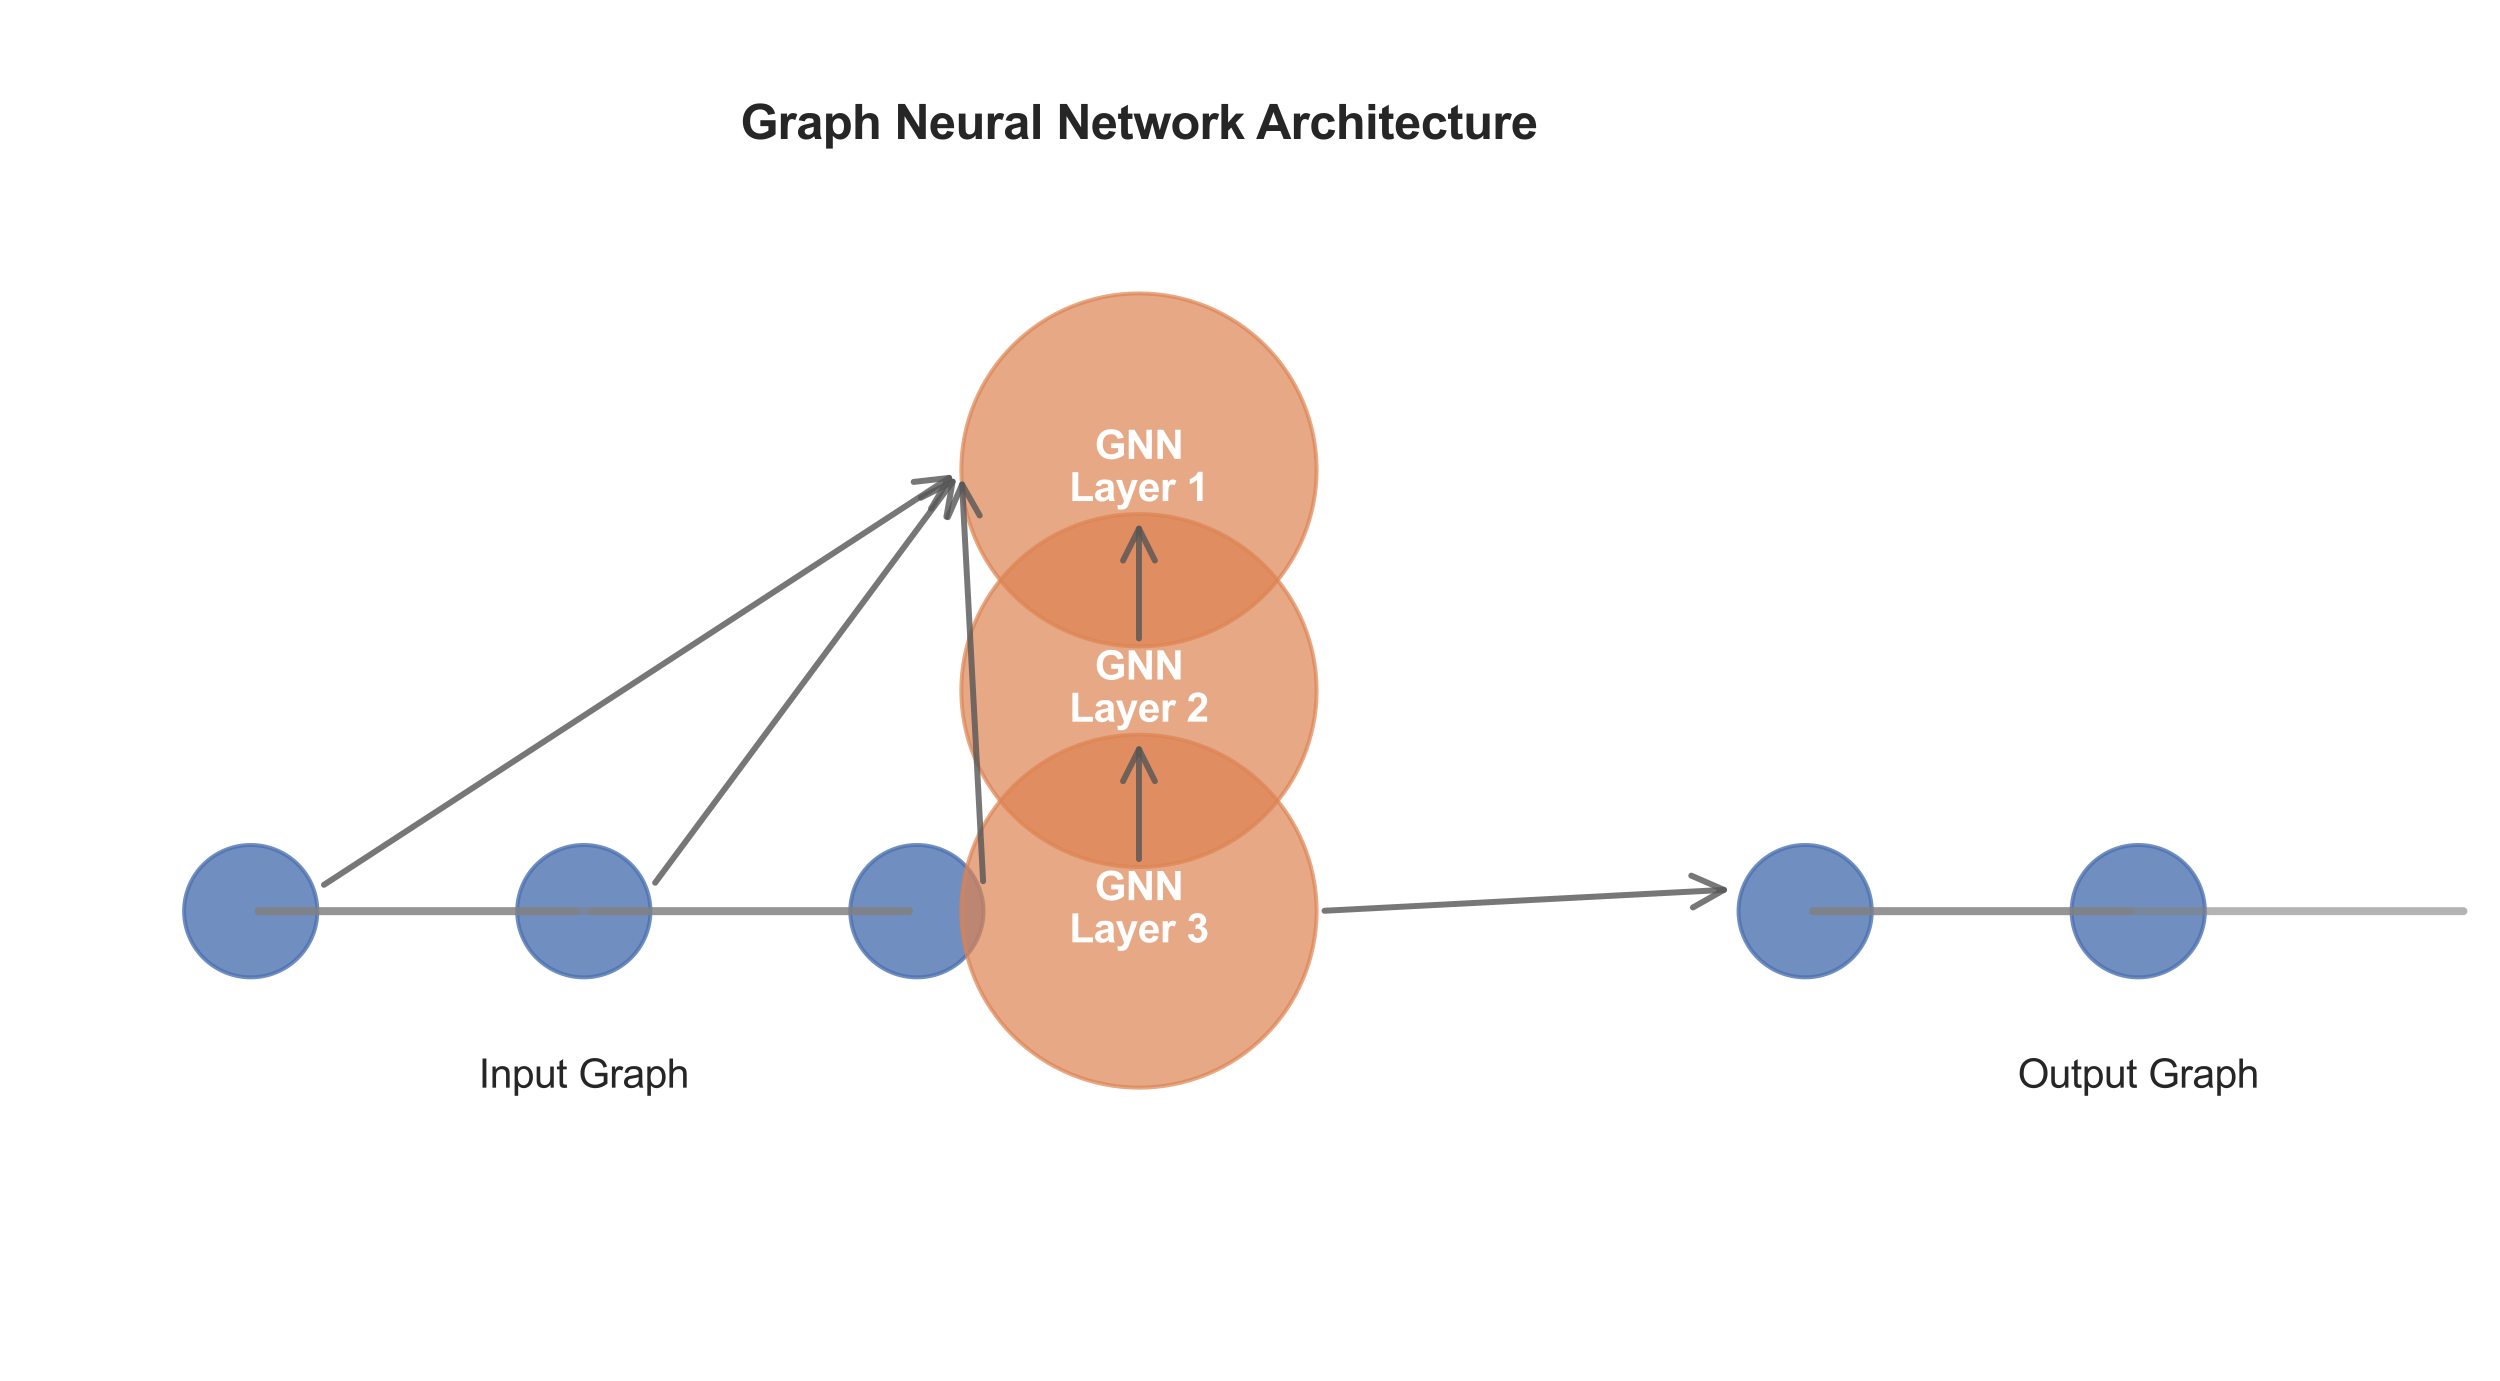 <?xml version="1.0" encoding="utf-8" standalone="no"?>
<!DOCTYPE svg PUBLIC "-//W3C//DTD SVG 1.1//EN"
  "http://www.w3.org/Graphics/SVG/1.1/DTD/svg11.dtd">
<svg height="347.04pt" version="1.1" viewBox="0 0 628.2 347.04" width="628.2pt" xmlns="http://www.w3.org/2000/svg" xmlns:xlink="http://www.w3.org/1999/xlink">
 <defs>
  <style type="text/css">*{stroke-linecap:butt;stroke-linejoin:round;}</style>
 </defs>
 <g id="figure_1">
  <g id="patch_1">
   <path d="M 0 347.04 
L 628.2 347.04 
L 628.2 -0 
L 0 -0 
z
" style="fill:#ffffff;"/>
  </g>
  <g id="axes_1">
   <g id="patch_2">
    <path clip-path="url(#p8b90520430)" d="M 63 245.592 
C 67.439 245.592 71.698 243.84 74.837 240.721 
C 77.976 237.602 79.74 233.371 79.74 228.96 
C 79.74 224.549 77.976 220.318 74.837 217.199 
C 71.698 214.08 67.439 212.328 63 212.328 
C 58.56 212.328 54.302 214.08 51.163 217.199 
C 48.024 220.318 46.26 224.549 46.26 228.96 
C 46.26 233.371 48.024 237.602 51.163 240.721 
C 54.302 243.84 58.56 245.592 63 245.592 
z
" style="fill:#4c72b0;opacity:0.8;stroke:#4c72b0;stroke-linejoin:miter;"/>
   </g>
   <g id="patch_3">
    <path clip-path="url(#p8b90520430)" d="M 146.7 245.592 
C 151.139 245.592 155.398 243.84 158.537 240.721 
C 161.676 237.602 163.44 233.371 163.44 228.96 
C 163.44 224.549 161.676 220.318 158.537 217.199 
C 155.398 214.08 151.139 212.328 146.7 212.328 
C 142.261 212.328 138.002 214.08 134.863 217.199 
C 131.724 220.318 129.96 224.549 129.96 228.96 
C 129.96 233.371 131.724 237.602 134.863 240.721 
C 138.002 243.84 142.261 245.592 146.7 245.592 
z
" style="fill:#4c72b0;opacity:0.8;stroke:#4c72b0;stroke-linejoin:miter;"/>
   </g>
   <g id="patch_4">
    <path clip-path="url(#p8b90520430)" d="M 230.4 245.592 
C 234.839 245.592 239.098 243.84 242.237 240.721 
C 245.376 237.602 247.14 233.371 247.14 228.96 
C 247.14 224.549 245.376 220.318 242.237 217.199 
C 239.098 214.08 234.839 212.328 230.4 212.328 
C 225.96 212.328 221.702 214.08 218.563 217.199 
C 215.424 220.318 213.66 224.549 213.66 228.96 
C 213.66 233.371 215.424 237.602 218.563 240.721 
C 221.702 243.84 225.96 245.592 230.4 245.592 
z
" style="fill:#4c72b0;opacity:0.8;stroke:#4c72b0;stroke-linejoin:miter;"/>
   </g>
   <g id="patch_5">
    <path clip-path="url(#p8b90520430)" d="M 286.2 162.432 
C 298.039 162.432 309.394 157.759 317.765 149.442 
C 326.136 141.124 330.84 129.842 330.84 118.08 
C 330.84 106.318 326.136 95.036 317.765 86.718 
C 309.394 78.401 298.039 73.728 286.2 73.728 
C 274.361 73.728 263.006 78.401 254.635 86.718 
C 246.264 95.036 241.56 106.318 241.56 118.08 
C 241.56 129.842 246.264 141.124 254.635 149.442 
C 263.006 157.759 274.361 162.432 286.2 162.432 
z
" style="fill:#dd8452;opacity:0.7;stroke:#dd8452;stroke-linejoin:miter;"/>
   </g>
   <g id="patch_6">
    <path clip-path="url(#p8b90520430)" d="M 286.2 217.872 
C 298.039 217.872 309.394 213.199 317.765 204.882 
C 326.136 196.564 330.84 185.282 330.84 173.52 
C 330.84 161.758 326.136 150.476 317.765 142.158 
C 309.394 133.841 298.039 129.168 286.2 129.168 
C 274.361 129.168 263.006 133.841 254.635 142.158 
C 246.264 150.476 241.56 161.758 241.56 173.52 
C 241.56 185.282 246.264 196.564 254.635 204.882 
C 263.006 213.199 274.361 217.872 286.2 217.872 
z
" style="fill:#dd8452;opacity:0.7;stroke:#dd8452;stroke-linejoin:miter;"/>
   </g>
   <g id="patch_7">
    <path clip-path="url(#p8b90520430)" d="M 286.2 273.312 
C 298.039 273.312 309.394 268.639 317.765 260.322 
C 326.136 252.004 330.84 240.722 330.84 228.96 
C 330.84 217.198 326.136 205.916 317.765 197.598 
C 309.394 189.281 298.039 184.608 286.2 184.608 
C 274.361 184.608 263.006 189.281 254.635 197.598 
C 246.264 205.916 241.56 217.198 241.56 228.96 
C 241.56 240.722 246.264 252.004 254.635 260.322 
C 263.006 268.639 274.361 273.312 286.2 273.312 
z
" style="fill:#dd8452;opacity:0.7;stroke:#dd8452;stroke-linejoin:miter;"/>
   </g>
   <g id="patch_8">
    <path clip-path="url(#p8b90520430)" d="M 81.417 222.325 
Q 160.651 170.747 238.481 120.085 
" style="fill:none;opacity:0.8;stroke:#555555;stroke-linecap:round;stroke-width:1.5;"/>
    <path clip-path="url(#p8b90520430)" d="M 229.594 121.097 
L 238.481 120.085 
L 233.958 127.801 
" style="fill:none;opacity:0.8;stroke:#555555;stroke-linecap:round;stroke-width:1.5;"/>
   </g>
   <g id="patch_9">
    <path clip-path="url(#p8b90520430)" d="M 164.63 221.812 
Q 202.5 170.748 239.371 121.032 
" style="fill:none;opacity:0.8;stroke:#555555;stroke-linecap:round;stroke-width:1.5;"/>
    <path clip-path="url(#p8b90520430)" d="M 231.392 125.075 
L 239.371 121.032 
L 237.818 129.84 
" style="fill:none;opacity:0.8;stroke:#555555;stroke-linecap:round;stroke-width:1.5;"/>
   </g>
   <g id="patch_10">
    <path clip-path="url(#p8b90520430)" d="M 247.034 221.42 
Q 244.35 170.748 241.754 121.751 
" style="fill:none;opacity:0.8;stroke:#555555;stroke-linecap:round;stroke-width:1.5;"/>
    <path clip-path="url(#p8b90520430)" d="M 238.183 129.951 
L 241.754 121.751 
L 246.172 129.528 
" style="fill:none;opacity:0.8;stroke:#555555;stroke-linecap:round;stroke-width:1.5;"/>
   </g>
   <g id="patch_11">
    <path clip-path="url(#p8b90520430)" d="M 286.2 160.43 
Q 286.2 145.801 286.2 132.849 
" style="fill:none;opacity:0.8;stroke:#555555;stroke-linecap:round;stroke-width:1.5;"/>
    <path clip-path="url(#p8b90520430)" d="M 282.2 140.849 
L 286.2 132.849 
L 290.2 140.849 
" style="fill:none;opacity:0.8;stroke:#555555;stroke-linecap:round;stroke-width:1.5;"/>
   </g>
   <g id="patch_12">
    <path clip-path="url(#p8b90520430)" d="M 286.2 215.87 
Q 286.2 201.241 286.2 188.289 
" style="fill:none;opacity:0.8;stroke:#555555;stroke-linecap:round;stroke-width:1.5;"/>
    <path clip-path="url(#p8b90520430)" d="M 282.2 196.289 
L 286.2 188.289 
L 290.2 196.289 
" style="fill:none;opacity:0.8;stroke:#555555;stroke-linecap:round;stroke-width:1.5;"/>
   </g>
   <g id="patch_13">
    <path clip-path="url(#p8b90520430)" d="M 453.6 245.592 
C 458.039 245.592 462.298 243.84 465.437 240.721 
C 468.576 237.602 470.34 233.371 470.34 228.96 
C 470.34 224.549 468.576 220.318 465.437 217.199 
C 462.298 214.08 458.039 212.328 453.6 212.328 
C 449.161 212.328 444.902 214.08 441.763 217.199 
C 438.624 220.318 436.86 224.549 436.86 228.96 
C 436.86 233.371 438.624 237.602 441.763 240.721 
C 444.902 243.84 449.161 245.592 453.6 245.592 
z
" style="fill:#4c72b0;opacity:0.8;stroke:#4c72b0;stroke-linejoin:miter;"/>
   </g>
   <g id="patch_14">
    <path clip-path="url(#p8b90520430)" d="M 537.3 245.592 
C 541.74 245.592 545.998 243.84 549.137 240.721 
C 552.276 237.602 554.04 233.371 554.04 228.96 
C 554.04 224.549 552.276 220.318 549.137 217.199 
C 545.998 214.08 541.74 212.328 537.3 212.328 
C 532.861 212.328 528.602 214.08 525.463 217.199 
C 522.324 220.318 520.56 224.549 520.56 228.96 
C 520.56 233.371 522.324 237.602 525.463 240.721 
C 528.602 243.84 532.861 245.592 537.3 245.592 
z
" style="fill:#4c72b0;opacity:0.8;stroke:#4c72b0;stroke-linejoin:miter;"/>
   </g>
   <g id="patch_15">
    <path clip-path="url(#p8b90520430)" d="M 621 245.592 
C 625.439 245.592 629.698 243.84 632.837 240.721 
C 635.976 237.602 637.74 233.371 637.74 228.96 
C 637.74 224.549 635.976 220.318 632.837 217.199 
C 629.698 214.08 625.439 212.328 621 212.328 
C 616.561 212.328 612.302 214.08 609.163 217.199 
C 606.024 220.318 604.26 224.549 604.26 228.96 
C 604.26 233.371 606.024 237.602 609.163 240.721 
C 612.302 243.84 616.561 245.592 621 245.592 
z
" style="fill:#4c72b0;opacity:0.8;stroke:#4c72b0;stroke-linejoin:miter;"/>
   </g>
   <g id="patch_16">
    <path clip-path="url(#p8b90520430)" d="M 332.836 228.856 
Q 383.85 226.188 433.188 223.608 
" style="fill:none;opacity:0.8;stroke:#555555;stroke-linecap:round;stroke-width:1.5;"/>
    <path clip-path="url(#p8b90520430)" d="M 424.99 220.031 
L 433.188 223.608 
L 425.408 228.02 
" style="fill:none;opacity:0.8;stroke:#555555;stroke-linecap:round;stroke-width:1.5;"/>
   </g>
   <g id="patch_17">
    <path d="M 65 228.96 
Q 104.85 228.96 144.7 228.96 
" style="fill:none;opacity:0.6;stroke:#808080;stroke-linecap:round;stroke-width:2;"/>
   </g>
   <g id="patch_18">
    <path d="M 148.7 228.96 
Q 188.55 228.96 228.4 228.96 
" style="fill:none;opacity:0.6;stroke:#808080;stroke-linecap:round;stroke-width:2;"/>
   </g>
   <g id="patch_19">
    <path d="M 228.4 228.96 
Q 146.701 228.96 65.001 228.96 
" style="fill:none;opacity:0.6;stroke:#808080;stroke-linecap:round;stroke-width:2;"/>
   </g>
   <g id="text_1">
    <!-- Input Graph -->
    <g style="fill:#262626;" transform="translate(120.296 273.312)scale(0.1 -0.1)">
     <defs>
      <path d="M 597 0 
L 597 4581 
L 1203 4581 
L 1203 0 
L 597 0 
z
" id="ArialMT-49" transform="scale(0.016)"/>
      <path d="M 422 0 
L 422 3319 
L 928 3319 
L 928 2847 
Q 1294 3394 1984 3394 
Q 2284 3394 2536 3286 
Q 2788 3178 2913 3003 
Q 3038 2828 3088 2588 
Q 3119 2431 3119 2041 
L 3119 0 
L 2556 0 
L 2556 2019 
Q 2556 2363 2490 2533 
Q 2425 2703 2258 2804 
Q 2091 2906 1866 2906 
Q 1506 2906 1245 2678 
Q 984 2450 984 1813 
L 984 0 
L 422 0 
z
" id="ArialMT-6e" transform="scale(0.016)"/>
      <path d="M 422 -1272 
L 422 3319 
L 934 3319 
L 934 2888 
Q 1116 3141 1344 3267 
Q 1572 3394 1897 3394 
Q 2322 3394 2647 3175 
Q 2972 2956 3137 2557 
Q 3303 2159 3303 1684 
Q 3303 1175 3120 767 
Q 2938 359 2589 142 
Q 2241 -75 1856 -75 
Q 1575 -75 1351 44 
Q 1128 163 984 344 
L 984 -1272 
L 422 -1272 
z
M 931 1641 
Q 931 1000 1190 694 
Q 1450 388 1819 388 
Q 2194 388 2461 705 
Q 2728 1022 2728 1688 
Q 2728 2322 2467 2637 
Q 2206 2953 1844 2953 
Q 1484 2953 1207 2617 
Q 931 2281 931 1641 
z
" id="ArialMT-70" transform="scale(0.016)"/>
      <path d="M 2597 0 
L 2597 488 
Q 2209 -75 1544 -75 
Q 1250 -75 995 37 
Q 741 150 617 320 
Q 494 491 444 738 
Q 409 903 409 1263 
L 409 3319 
L 972 3319 
L 972 1478 
Q 972 1038 1006 884 
Q 1059 663 1231 536 
Q 1403 409 1656 409 
Q 1909 409 2131 539 
Q 2353 669 2445 892 
Q 2538 1116 2538 1541 
L 2538 3319 
L 3100 3319 
L 3100 0 
L 2597 0 
z
" id="ArialMT-75" transform="scale(0.016)"/>
      <path d="M 1650 503 
L 1731 6 
Q 1494 -44 1306 -44 
Q 1000 -44 831 53 
Q 663 150 594 308 
Q 525 466 525 972 
L 525 2881 
L 113 2881 
L 113 3319 
L 525 3319 
L 525 4141 
L 1084 4478 
L 1084 3319 
L 1650 3319 
L 1650 2881 
L 1084 2881 
L 1084 941 
Q 1084 700 1114 631 
Q 1144 563 1211 522 
Q 1278 481 1403 481 
Q 1497 481 1650 503 
z
" id="ArialMT-74" transform="scale(0.016)"/>
      <path id="ArialMT-20" transform="scale(0.016)"/>
      <path d="M 2638 1797 
L 2638 2334 
L 4578 2338 
L 4578 638 
Q 4131 281 3656 101 
Q 3181 -78 2681 -78 
Q 2006 -78 1454 211 
Q 903 500 622 1047 
Q 341 1594 341 2269 
Q 341 2938 620 3517 
Q 900 4097 1425 4378 
Q 1950 4659 2634 4659 
Q 3131 4659 3532 4498 
Q 3934 4338 4162 4050 
Q 4391 3763 4509 3300 
L 3963 3150 
Q 3859 3500 3706 3700 
Q 3553 3900 3268 4020 
Q 2984 4141 2638 4141 
Q 2222 4141 1919 4014 
Q 1616 3888 1430 3681 
Q 1244 3475 1141 3228 
Q 966 2803 966 2306 
Q 966 1694 1177 1281 
Q 1388 869 1791 669 
Q 2194 469 2647 469 
Q 3041 469 3416 620 
Q 3791 772 3984 944 
L 3984 1797 
L 2638 1797 
z
" id="ArialMT-47" transform="scale(0.016)"/>
      <path d="M 416 0 
L 416 3319 
L 922 3319 
L 922 2816 
Q 1116 3169 1280 3281 
Q 1444 3394 1641 3394 
Q 1925 3394 2219 3213 
L 2025 2691 
Q 1819 2813 1613 2813 
Q 1428 2813 1281 2702 
Q 1134 2591 1072 2394 
Q 978 2094 978 1738 
L 978 0 
L 416 0 
z
" id="ArialMT-72" transform="scale(0.016)"/>
      <path d="M 2588 409 
Q 2275 144 1986 34 
Q 1697 -75 1366 -75 
Q 819 -75 525 192 
Q 231 459 231 875 
Q 231 1119 342 1320 
Q 453 1522 633 1644 
Q 813 1766 1038 1828 
Q 1203 1872 1538 1913 
Q 2219 1994 2541 2106 
Q 2544 2222 2544 2253 
Q 2544 2597 2384 2738 
Q 2169 2928 1744 2928 
Q 1347 2928 1158 2789 
Q 969 2650 878 2297 
L 328 2372 
Q 403 2725 575 2942 
Q 747 3159 1072 3276 
Q 1397 3394 1825 3394 
Q 2250 3394 2515 3294 
Q 2781 3194 2906 3042 
Q 3031 2891 3081 2659 
Q 3109 2516 3109 2141 
L 3109 1391 
Q 3109 606 3145 398 
Q 3181 191 3288 0 
L 2700 0 
Q 2613 175 2588 409 
z
M 2541 1666 
Q 2234 1541 1622 1453 
Q 1275 1403 1131 1340 
Q 988 1278 909 1158 
Q 831 1038 831 891 
Q 831 666 1001 516 
Q 1172 366 1500 366 
Q 1825 366 2078 508 
Q 2331 650 2450 897 
Q 2541 1088 2541 1459 
L 2541 1666 
z
" id="ArialMT-61" transform="scale(0.016)"/>
      <path d="M 422 0 
L 422 4581 
L 984 4581 
L 984 2938 
Q 1378 3394 1978 3394 
Q 2347 3394 2619 3248 
Q 2891 3103 3008 2847 
Q 3125 2591 3125 2103 
L 3125 0 
L 2563 0 
L 2563 2103 
Q 2563 2525 2380 2717 
Q 2197 2909 1863 2909 
Q 1613 2909 1392 2779 
Q 1172 2650 1078 2428 
Q 984 2206 984 1816 
L 984 0 
L 422 0 
z
" id="ArialMT-68" transform="scale(0.016)"/>
     </defs>
     <use xlink:href="#ArialMT-49"/>
     <use x="27.783" xlink:href="#ArialMT-6e"/>
     <use x="83.398" xlink:href="#ArialMT-70"/>
     <use x="139.014" xlink:href="#ArialMT-75"/>
     <use x="194.629" xlink:href="#ArialMT-74"/>
     <use x="222.412" xlink:href="#ArialMT-20"/>
     <use x="250.195" xlink:href="#ArialMT-47"/>
     <use x="327.979" xlink:href="#ArialMT-72"/>
     <use x="361.279" xlink:href="#ArialMT-61"/>
     <use x="416.895" xlink:href="#ArialMT-70"/>
     <use x="472.51" xlink:href="#ArialMT-68"/>
    </g>
   </g>
   <g id="text_2">
    <!-- GNN -->
    <g style="fill:#ffffff;" transform="translate(275.089 115.307)scale(0.1 -0.1)">
     <defs>
      <path d="M 2597 1684 
L 2597 2456 
L 4591 2456 
L 4591 631 
Q 4300 350 3748 136 
Q 3197 -78 2631 -78 
Q 1913 -78 1378 223 
Q 844 525 575 1086 
Q 306 1647 306 2306 
Q 306 3022 606 3578 
Q 906 4134 1484 4431 
Q 1925 4659 2581 4659 
Q 3434 4659 3914 4301 
Q 4394 3944 4531 3313 
L 3613 3141 
Q 3516 3478 3248 3673 
Q 2981 3869 2581 3869 
Q 1975 3869 1617 3484 
Q 1259 3100 1259 2344 
Q 1259 1528 1621 1120 
Q 1984 713 2572 713 
Q 2863 713 3155 827 
Q 3447 941 3656 1103 
L 3656 1684 
L 2597 1684 
z
" id="Arial-BoldMT-47" transform="scale(0.016)"/>
      <path d="M 475 0 
L 475 4581 
L 1375 4581 
L 3250 1522 
L 3250 4581 
L 4109 4581 
L 4109 0 
L 3181 0 
L 1334 2988 
L 1334 0 
L 475 0 
z
" id="Arial-BoldMT-4e" transform="scale(0.016)"/>
     </defs>
     <use xlink:href="#Arial-BoldMT-47"/>
     <use x="77.783" xlink:href="#Arial-BoldMT-4e"/>
     <use x="150" xlink:href="#Arial-BoldMT-4e"/>
    </g>
    <!-- Layer 1 -->
    <g style="fill:#ffffff;" transform="translate(268.689 125.906)scale(0.1 -0.1)">
     <defs>
      <path d="M 491 0 
L 491 4544 
L 1416 4544 
L 1416 772 
L 3716 772 
L 3716 0 
L 491 0 
z
" id="Arial-BoldMT-4c" transform="scale(0.016)"/>
      <path d="M 1116 2306 
L 319 2450 
Q 453 2931 781 3162 
Q 1109 3394 1756 3394 
Q 2344 3394 2631 3255 
Q 2919 3116 3036 2902 
Q 3153 2688 3153 2116 
L 3144 1091 
Q 3144 653 3186 445 
Q 3228 238 3344 0 
L 2475 0 
Q 2441 88 2391 259 
Q 2369 338 2359 363 
Q 2134 144 1878 34 
Q 1622 -75 1331 -75 
Q 819 -75 523 203 
Q 228 481 228 906 
Q 228 1188 362 1408 
Q 497 1628 739 1745 
Q 981 1863 1438 1950 
Q 2053 2066 2291 2166 
L 2291 2253 
Q 2291 2506 2166 2614 
Q 2041 2722 1694 2722 
Q 1459 2722 1328 2630 
Q 1197 2538 1116 2306 
z
M 2291 1594 
Q 2122 1538 1756 1459 
Q 1391 1381 1278 1306 
Q 1106 1184 1106 997 
Q 1106 813 1243 678 
Q 1381 544 1594 544 
Q 1831 544 2047 700 
Q 2206 819 2256 991 
Q 2291 1103 2291 1419 
L 2291 1594 
z
" id="Arial-BoldMT-61" transform="scale(0.016)"/>
      <path d="M 44 3319 
L 978 3319 
L 1772 963 
L 2547 3319 
L 3456 3319 
L 2284 125 
L 2075 -453 
Q 1959 -744 1854 -897 
Q 1750 -1050 1614 -1145 
Q 1478 -1241 1279 -1294 
Q 1081 -1347 831 -1347 
Q 578 -1347 334 -1294 
L 256 -606 
Q 463 -647 628 -647 
Q 934 -647 1081 -467 
Q 1228 -288 1306 -9 
L 44 3319 
z
" id="Arial-BoldMT-79" transform="scale(0.016)"/>
      <path d="M 2381 1056 
L 3256 909 
Q 3088 428 2723 176 
Q 2359 -75 1813 -75 
Q 947 -75 531 491 
Q 203 944 203 1634 
Q 203 2459 634 2926 
Q 1066 3394 1725 3394 
Q 2466 3394 2894 2905 
Q 3322 2416 3303 1406 
L 1103 1406 
Q 1113 1016 1316 798 
Q 1519 581 1822 581 
Q 2028 581 2168 693 
Q 2309 806 2381 1056 
z
M 2431 1944 
Q 2422 2325 2234 2523 
Q 2047 2722 1778 2722 
Q 1491 2722 1303 2513 
Q 1116 2303 1119 1944 
L 2431 1944 
z
" id="Arial-BoldMT-65" transform="scale(0.016)"/>
      <path d="M 1300 0 
L 422 0 
L 422 3319 
L 1238 3319 
L 1238 2847 
Q 1447 3181 1614 3287 
Q 1781 3394 1994 3394 
Q 2294 3394 2572 3228 
L 2300 2463 
Q 2078 2606 1888 2606 
Q 1703 2606 1575 2504 
Q 1447 2403 1373 2137 
Q 1300 1872 1300 1025 
L 1300 0 
z
" id="Arial-BoldMT-72" transform="scale(0.016)"/>
      <path id="Arial-BoldMT-20" transform="scale(0.016)"/>
      <path d="M 2519 0 
L 1641 0 
L 1641 3309 
Q 1159 2859 506 2644 
L 506 3441 
Q 850 3553 1253 3867 
Q 1656 4181 1806 4600 
L 2519 4600 
L 2519 0 
z
" id="Arial-BoldMT-31" transform="scale(0.016)"/>
     </defs>
     <use xlink:href="#Arial-BoldMT-4c"/>
     <use x="61.084" xlink:href="#Arial-BoldMT-61"/>
     <use x="116.699" xlink:href="#Arial-BoldMT-79"/>
     <use x="172.314" xlink:href="#Arial-BoldMT-65"/>
     <use x="227.93" xlink:href="#Arial-BoldMT-72"/>
     <use x="266.846" xlink:href="#Arial-BoldMT-20"/>
     <use x="294.629" xlink:href="#Arial-BoldMT-31"/>
    </g>
   </g>
   <g id="text_3">
    <!-- GNN -->
    <g style="fill:#ffffff;" transform="translate(275.089 170.747)scale(0.1 -0.1)">
     <use xlink:href="#Arial-BoldMT-47"/>
     <use x="77.783" xlink:href="#Arial-BoldMT-4e"/>
     <use x="150" xlink:href="#Arial-BoldMT-4e"/>
    </g>
    <!-- Layer 2 -->
    <g style="fill:#ffffff;" transform="translate(268.689 181.346)scale(0.1 -0.1)">
     <defs>
      <path d="M 3238 816 
L 3238 0 
L 159 0 
Q 209 463 459 877 
Q 709 1291 1447 1975 
Q 2041 2528 2175 2725 
Q 2356 2997 2356 3263 
Q 2356 3556 2198 3714 
Q 2041 3872 1763 3872 
Q 1488 3872 1325 3706 
Q 1163 3541 1138 3156 
L 263 3244 
Q 341 3969 753 4284 
Q 1166 4600 1784 4600 
Q 2463 4600 2850 4234 
Q 3238 3869 3238 3325 
Q 3238 3016 3127 2736 
Q 3016 2456 2775 2150 
Q 2616 1947 2200 1565 
Q 1784 1184 1673 1059 
Q 1563 934 1494 816 
L 3238 816 
z
" id="Arial-BoldMT-32" transform="scale(0.016)"/>
     </defs>
     <use xlink:href="#Arial-BoldMT-4c"/>
     <use x="61.084" xlink:href="#Arial-BoldMT-61"/>
     <use x="116.699" xlink:href="#Arial-BoldMT-79"/>
     <use x="172.314" xlink:href="#Arial-BoldMT-65"/>
     <use x="227.93" xlink:href="#Arial-BoldMT-72"/>
     <use x="266.846" xlink:href="#Arial-BoldMT-20"/>
     <use x="294.629" xlink:href="#Arial-BoldMT-32"/>
    </g>
   </g>
   <g id="text_4">
    <!-- GNN -->
    <g style="fill:#ffffff;" transform="translate(275.089 226.187)scale(0.1 -0.1)">
     <use xlink:href="#Arial-BoldMT-47"/>
     <use x="77.783" xlink:href="#Arial-BoldMT-4e"/>
     <use x="150" xlink:href="#Arial-BoldMT-4e"/>
    </g>
    <!-- Layer 3 -->
    <g style="fill:#ffffff;" transform="translate(268.689 236.786)scale(0.1 -0.1)">
     <defs>
      <path d="M 241 1216 
L 1091 1319 
Q 1131 994 1309 822 
Q 1488 650 1741 650 
Q 2013 650 2198 856 
Q 2384 1063 2384 1413 
Q 2384 1744 2206 1937 
Q 2028 2131 1772 2131 
Q 1603 2131 1369 2066 
L 1466 2781 
Q 1822 2772 2009 2936 
Q 2197 3100 2197 3372 
Q 2197 3603 2059 3740 
Q 1922 3878 1694 3878 
Q 1469 3878 1309 3722 
Q 1150 3566 1116 3266 
L 306 3403 
Q 391 3819 561 4067 
Q 731 4316 1036 4458 
Q 1341 4600 1719 4600 
Q 2366 4600 2756 4188 
Q 3078 3850 3078 3425 
Q 3078 2822 2419 2463 
Q 2813 2378 3048 2084 
Q 3284 1791 3284 1375 
Q 3284 772 2843 347 
Q 2403 -78 1747 -78 
Q 1125 -78 715 280 
Q 306 638 241 1216 
z
" id="Arial-BoldMT-33" transform="scale(0.016)"/>
     </defs>
     <use xlink:href="#Arial-BoldMT-4c"/>
     <use x="61.084" xlink:href="#Arial-BoldMT-61"/>
     <use x="116.699" xlink:href="#Arial-BoldMT-79"/>
     <use x="172.314" xlink:href="#Arial-BoldMT-65"/>
     <use x="227.93" xlink:href="#Arial-BoldMT-72"/>
     <use x="266.846" xlink:href="#Arial-BoldMT-20"/>
     <use x="294.629" xlink:href="#Arial-BoldMT-33"/>
    </g>
   </g>
   <g id="patch_20">
    <path d="M 455.6 228.96 
Q 495.45 228.96 535.3 228.96 
" style="fill:none;opacity:0.6;stroke:#808080;stroke-linecap:round;stroke-width:2;"/>
   </g>
   <g id="patch_21">
    <path d="M 619 228.96 
Q 537.301 228.96 455.601 228.96 
" style="fill:none;opacity:0.6;stroke:#808080;stroke-linecap:round;stroke-width:2;"/>
   </g>
   <g id="text_5">
    <!-- Output Graph -->
    <g style="fill:#262626;" transform="translate(507.007 273.312)scale(0.1 -0.1)">
     <defs>
      <path d="M 309 2231 
Q 309 3372 921 4017 
Q 1534 4663 2503 4663 
Q 3138 4663 3647 4359 
Q 4156 4056 4423 3514 
Q 4691 2972 4691 2284 
Q 4691 1588 4409 1038 
Q 4128 488 3612 205 
Q 3097 -78 2500 -78 
Q 1853 -78 1343 234 
Q 834 547 571 1087 
Q 309 1628 309 2231 
z
M 934 2222 
Q 934 1394 1379 917 
Q 1825 441 2497 441 
Q 3181 441 3623 922 
Q 4066 1403 4066 2288 
Q 4066 2847 3877 3264 
Q 3688 3681 3323 3911 
Q 2959 4141 2506 4141 
Q 1863 4141 1398 3698 
Q 934 3256 934 2222 
z
" id="ArialMT-4f" transform="scale(0.016)"/>
     </defs>
     <use xlink:href="#ArialMT-4f"/>
     <use x="77.783" xlink:href="#ArialMT-75"/>
     <use x="133.398" xlink:href="#ArialMT-74"/>
     <use x="161.182" xlink:href="#ArialMT-70"/>
     <use x="216.797" xlink:href="#ArialMT-75"/>
     <use x="272.412" xlink:href="#ArialMT-74"/>
     <use x="300.195" xlink:href="#ArialMT-20"/>
     <use x="327.979" xlink:href="#ArialMT-47"/>
     <use x="405.762" xlink:href="#ArialMT-72"/>
     <use x="439.062" xlink:href="#ArialMT-61"/>
     <use x="494.678" xlink:href="#ArialMT-70"/>
     <use x="550.293" xlink:href="#ArialMT-68"/>
    </g>
   </g>
   <g id="text_6">
    <!-- Graph Neural Network Architecture -->
    <g style="fill:#262626;" transform="translate(186.07 34.92)scale(0.12 -0.12)">
     <defs>
      <path d="M 434 3319 
L 1253 3319 
L 1253 2831 
Q 1413 3081 1684 3237 
Q 1956 3394 2288 3394 
Q 2866 3394 3269 2941 
Q 3672 2488 3672 1678 
Q 3672 847 3265 386 
Q 2859 -75 2281 -75 
Q 2006 -75 1782 34 
Q 1559 144 1313 409 
L 1313 -1263 
L 434 -1263 
L 434 3319 
z
M 1303 1716 
Q 1303 1156 1525 889 
Q 1747 622 2066 622 
Q 2372 622 2575 867 
Q 2778 1113 2778 1672 
Q 2778 2194 2568 2447 
Q 2359 2700 2050 2700 
Q 1728 2700 1515 2451 
Q 1303 2203 1303 1716 
z
" id="Arial-BoldMT-70" transform="scale(0.016)"/>
      <path d="M 1334 4581 
L 1334 2897 
Q 1759 3394 2350 3394 
Q 2653 3394 2897 3281 
Q 3141 3169 3264 2994 
Q 3388 2819 3433 2606 
Q 3478 2394 3478 1947 
L 3478 0 
L 2600 0 
L 2600 1753 
Q 2600 2275 2550 2415 
Q 2500 2556 2373 2639 
Q 2247 2722 2056 2722 
Q 1838 2722 1666 2615 
Q 1494 2509 1414 2295 
Q 1334 2081 1334 1663 
L 1334 0 
L 456 0 
L 456 4581 
L 1334 4581 
z
" id="Arial-BoldMT-68" transform="scale(0.016)"/>
      <path d="M 2644 0 
L 2644 497 
Q 2463 231 2167 78 
Q 1872 -75 1544 -75 
Q 1209 -75 943 72 
Q 678 219 559 484 
Q 441 750 441 1219 
L 441 3319 
L 1319 3319 
L 1319 1794 
Q 1319 1094 1367 936 
Q 1416 778 1544 686 
Q 1672 594 1869 594 
Q 2094 594 2272 717 
Q 2450 841 2515 1023 
Q 2581 1206 2581 1919 
L 2581 3319 
L 3459 3319 
L 3459 0 
L 2644 0 
z
" id="Arial-BoldMT-75" transform="scale(0.016)"/>
      <path d="M 459 0 
L 459 4581 
L 1338 4581 
L 1338 0 
L 459 0 
z
" id="Arial-BoldMT-6c" transform="scale(0.016)"/>
      <path d="M 1981 3319 
L 1981 2619 
L 1381 2619 
L 1381 1281 
Q 1381 875 1398 808 
Q 1416 741 1477 697 
Q 1538 653 1625 653 
Q 1747 653 1978 738 
L 2053 56 
Q 1747 -75 1359 -75 
Q 1122 -75 931 4 
Q 741 84 652 211 
Q 563 338 528 553 
Q 500 706 500 1172 
L 500 2619 
L 97 2619 
L 97 3319 
L 500 3319 
L 500 3978 
L 1381 4491 
L 1381 3319 
L 1981 3319 
z
" id="Arial-BoldMT-74" transform="scale(0.016)"/>
      <path d="M 1078 0 
L 28 3319 
L 881 3319 
L 1503 1144 
L 2075 3319 
L 2922 3319 
L 3475 1144 
L 4109 3319 
L 4975 3319 
L 3909 0 
L 3066 0 
L 2494 2134 
L 1931 0 
L 1078 0 
z
" id="Arial-BoldMT-77" transform="scale(0.016)"/>
      <path d="M 256 1706 
Q 256 2144 472 2553 
Q 688 2963 1083 3178 
Q 1478 3394 1966 3394 
Q 2719 3394 3200 2905 
Q 3681 2416 3681 1669 
Q 3681 916 3195 420 
Q 2709 -75 1972 -75 
Q 1516 -75 1102 131 
Q 688 338 472 736 
Q 256 1134 256 1706 
z
M 1156 1659 
Q 1156 1166 1390 903 
Q 1625 641 1969 641 
Q 2313 641 2545 903 
Q 2778 1166 2778 1666 
Q 2778 2153 2545 2415 
Q 2313 2678 1969 2678 
Q 1625 2678 1390 2415 
Q 1156 2153 1156 1659 
z
" id="Arial-BoldMT-6f" transform="scale(0.016)"/>
      <path d="M 428 0 
L 428 4581 
L 1306 4581 
L 1306 2150 
L 2334 3319 
L 3416 3319 
L 2281 2106 
L 3497 0 
L 2550 0 
L 1716 1491 
L 1306 1063 
L 1306 0 
L 428 0 
z
" id="Arial-BoldMT-6b" transform="scale(0.016)"/>
      <path d="M 4597 0 
L 3591 0 
L 3191 1041 
L 1359 1041 
L 981 0 
L 0 0 
L 1784 4581 
L 2763 4581 
L 4597 0 
z
M 2894 1813 
L 2263 3513 
L 1644 1813 
L 2894 1813 
z
" id="Arial-BoldMT-41" transform="scale(0.016)"/>
      <path d="M 3353 2338 
L 2488 2181 
Q 2444 2441 2289 2572 
Q 2134 2703 1888 2703 
Q 1559 2703 1364 2476 
Q 1169 2250 1169 1719 
Q 1169 1128 1367 884 
Q 1566 641 1900 641 
Q 2150 641 2309 783 
Q 2469 925 2534 1272 
L 3397 1125 
Q 3263 531 2881 228 
Q 2500 -75 1859 -75 
Q 1131 -75 698 384 
Q 266 844 266 1656 
Q 266 2478 700 2936 
Q 1134 3394 1875 3394 
Q 2481 3394 2839 3133 
Q 3197 2872 3353 2338 
z
" id="Arial-BoldMT-63" transform="scale(0.016)"/>
      <path d="M 459 3769 
L 459 4581 
L 1338 4581 
L 1338 3769 
L 459 3769 
z
M 459 0 
L 459 3319 
L 1338 3319 
L 1338 0 
L 459 0 
z
" id="Arial-BoldMT-69" transform="scale(0.016)"/>
     </defs>
     <use xlink:href="#Arial-BoldMT-47"/>
     <use x="77.783" xlink:href="#Arial-BoldMT-72"/>
     <use x="116.699" xlink:href="#Arial-BoldMT-61"/>
     <use x="172.314" xlink:href="#Arial-BoldMT-70"/>
     <use x="233.398" xlink:href="#Arial-BoldMT-68"/>
     <use x="294.482" xlink:href="#Arial-BoldMT-20"/>
     <use x="322.266" xlink:href="#Arial-BoldMT-4e"/>
     <use x="394.482" xlink:href="#Arial-BoldMT-65"/>
     <use x="450.098" xlink:href="#Arial-BoldMT-75"/>
     <use x="511.182" xlink:href="#Arial-BoldMT-72"/>
     <use x="550.098" xlink:href="#Arial-BoldMT-61"/>
     <use x="605.713" xlink:href="#Arial-BoldMT-6c"/>
     <use x="633.496" xlink:href="#Arial-BoldMT-20"/>
     <use x="661.279" xlink:href="#Arial-BoldMT-4e"/>
     <use x="733.496" xlink:href="#Arial-BoldMT-65"/>
     <use x="789.111" xlink:href="#Arial-BoldMT-74"/>
     <use x="822.412" xlink:href="#Arial-BoldMT-77"/>
     <use x="900.195" xlink:href="#Arial-BoldMT-6f"/>
     <use x="961.279" xlink:href="#Arial-BoldMT-72"/>
     <use x="1000.195" xlink:href="#Arial-BoldMT-6b"/>
     <use x="1055.811" xlink:href="#Arial-BoldMT-20"/>
     <use x="1079.844" xlink:href="#Arial-BoldMT-41"/>
     <use x="1152.061" xlink:href="#Arial-BoldMT-72"/>
     <use x="1190.977" xlink:href="#Arial-BoldMT-63"/>
     <use x="1246.592" xlink:href="#Arial-BoldMT-68"/>
     <use x="1307.676" xlink:href="#Arial-BoldMT-69"/>
     <use x="1335.459" xlink:href="#Arial-BoldMT-74"/>
     <use x="1368.76" xlink:href="#Arial-BoldMT-65"/>
     <use x="1424.375" xlink:href="#Arial-BoldMT-63"/>
     <use x="1479.99" xlink:href="#Arial-BoldMT-74"/>
     <use x="1513.291" xlink:href="#Arial-BoldMT-75"/>
     <use x="1574.375" xlink:href="#Arial-BoldMT-72"/>
     <use x="1613.291" xlink:href="#Arial-BoldMT-65"/>
    </g>
   </g>
  </g>
 </g>
 <defs>
  <clipPath id="p8b90520430">
   <rect height="332.64" width="558" x="7.2" y="7.2"/>
  </clipPath>
 </defs>
</svg>
